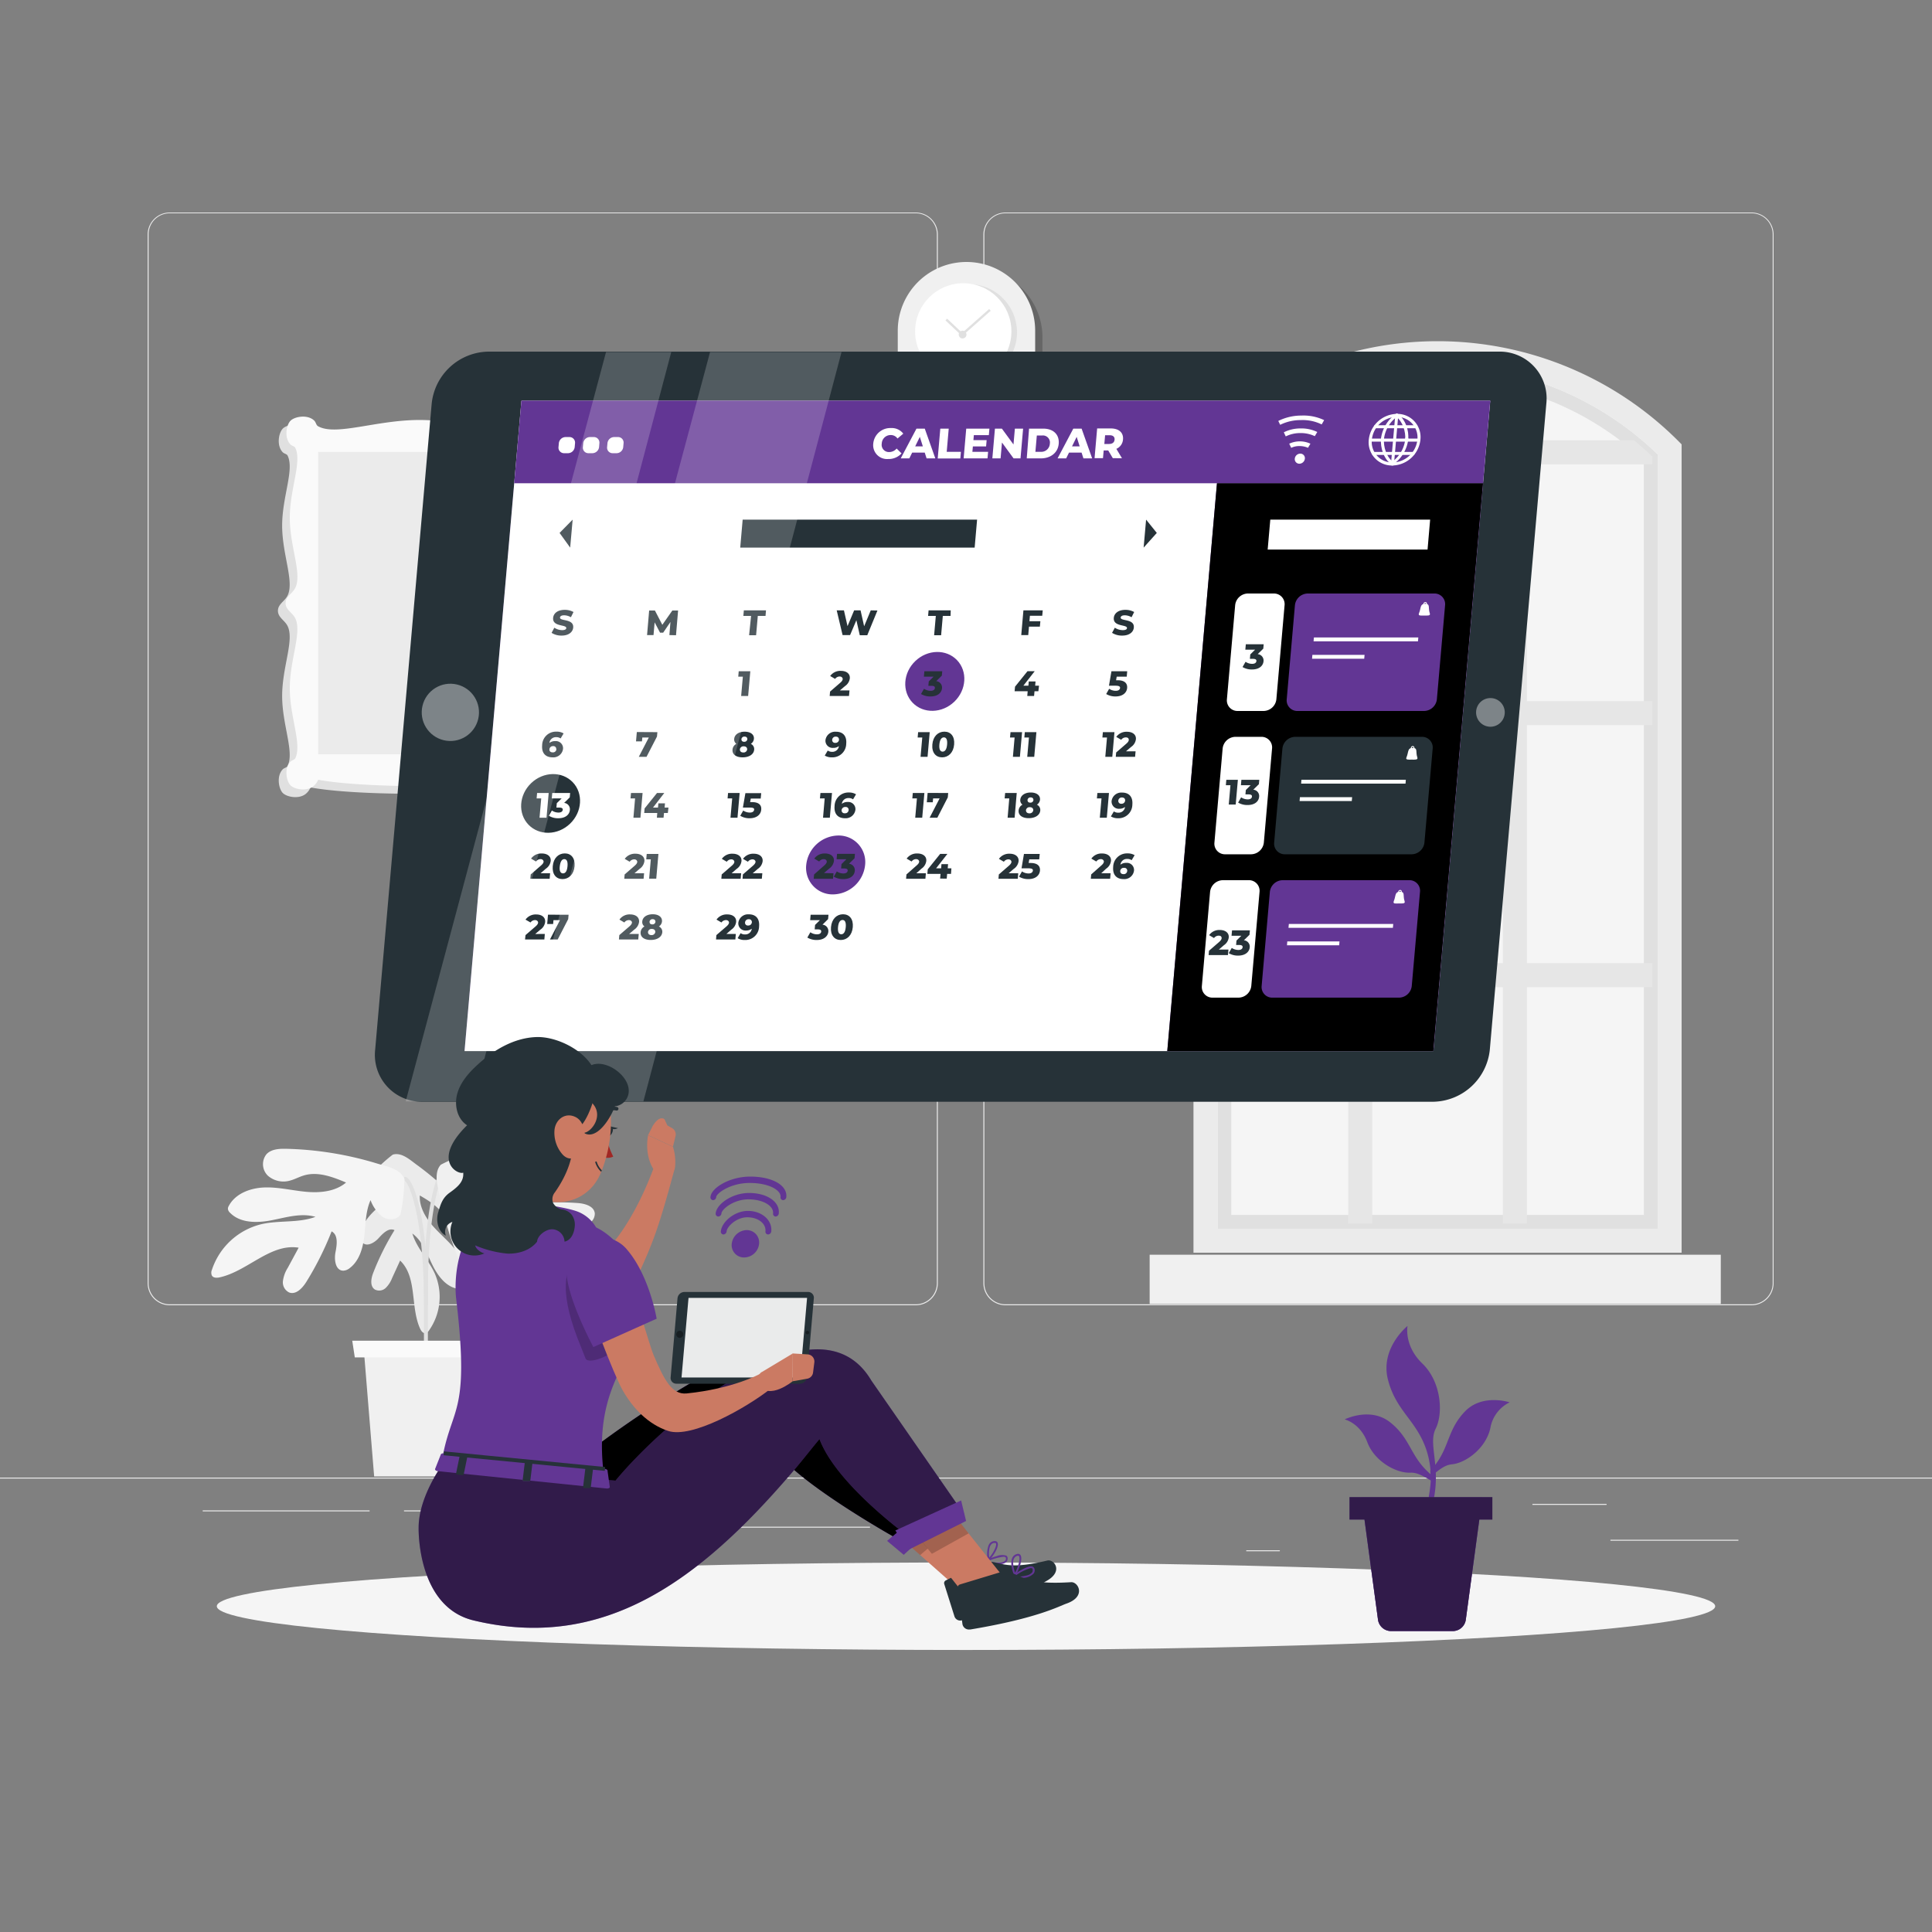 <svg xmlns="http://www.w3.org/2000/svg" viewBox="0 0 500 500"><rect x="0" y="0" width="500" height="500" fill="#808080" stroke="none"/><g id="freepik--background-complete--inject-10"><rect x="416.78" y="398.49" width="33.12" height="0.25" style="fill:#ebebeb"></rect><rect x="322.53" y="401.21" width="8.69" height="0.25" style="fill:#ebebeb"></rect><rect x="396.59" y="389.21" width="19.19" height="0.25" style="fill:#ebebeb"></rect><rect x="52.46" y="390.89" width="43.19" height="0.25" style="fill:#ebebeb"></rect><rect x="104.56" y="390.89" width="6.33" height="0.25" style="fill:#ebebeb"></rect><rect x="131.47" y="395.11" width="93.68" height="0.25" style="fill:#ebebeb"></rect><path d="M237,337.8H43.91a5.71,5.71,0,0,1-5.7-5.71V60.66A5.71,5.71,0,0,1,43.91,55H237a5.71,5.71,0,0,1,5.71,5.71V332.09A5.71,5.71,0,0,1,237,337.8ZM43.91,55.2a5.46,5.46,0,0,0-5.45,5.46V332.09a5.46,5.46,0,0,0,5.45,5.46H237a5.47,5.47,0,0,0,5.46-5.46V60.66A5.47,5.47,0,0,0,237,55.2Z" style="fill:#ebebeb"></path><path d="M453.31,337.8H260.21a5.72,5.72,0,0,1-5.71-5.71V60.66A5.72,5.72,0,0,1,260.21,55h193.1A5.71,5.71,0,0,1,459,60.66V332.09A5.71,5.71,0,0,1,453.31,337.8ZM260.21,55.2a5.47,5.47,0,0,0-5.46,5.46V332.09a5.47,5.47,0,0,0,5.46,5.46h193.1a5.47,5.47,0,0,0,5.46-5.46V60.66a5.47,5.47,0,0,0-5.46-5.46Z" style="fill:#ebebeb"></path><rect y="382.4" width="500" height="0.25" style="fill:#ebebeb"></rect><path d="M122.36,315.33c1,1.24,2,2.7,1.68,4.25a3.48,3.48,0,0,1-4,2.53,5.16,5.16,0,0,1-3.74-3.31c-.39-1-.54-2.1-.93-3.11-1.12-2.93-4-4.72-6.72-6.3-.17,3,1.55,5.88,3.59,8.14s4.46,4.19,6.22,6.67,2.77,5.8,1.56,8.59a1.4,1.4,0,0,1-.42.61,1.35,1.35,0,0,1-1,.15c-3.18-.43-5.35-3.42-6.75-6.31s-2.55-6.11-5.13-8c1.14,3.83,4.2,6.77,5.83,10.41a15.09,15.09,0,0,1-1.48,14.61,1.56,1.56,0,0,1-1,.76c-.62.06-1.07-.57-1.33-1.13-2.6-5.68-.69-13.34-5.19-17.66l-2.08,4.54a7.13,7.13,0,0,1-1.64,2.54,2.45,2.45,0,0,1-2.81.42c-1.34-.86-1-2.88-.41-4.37a67.19,67.19,0,0,1,5.49-11c-1.51-.71-3,.84-4.14,2.1s-3.21,2.36-4.23,1a2.39,2.39,0,0,1-.4-1.53c0-2.63,1.81-4.92,3.72-6.73s4.1-3.44,5.38-5.75a8.31,8.31,0,0,1-4.42.12c-1.41-.49-2.55-2.1-2-3.48a39.9,39.9,0,0,1,5.62-5.26c2.29-.73,4.53,1.39,6.27,2.65A74.67,74.67,0,0,1,122.36,315.33Z" style="fill:#ebebeb"></path><path d="M109.72,337.67c0-.76,0-1.51,0-2.26-.25-21.54-4.06-29.58-5-29.81l-.11-1a1.11,1.11,0,0,1,.91.33c2,1.71,5,11.24,5.25,30.46,0,.75,0,1.5,0,2.26Z" style="fill:#e0e0e0"></path><path d="M109.71,348.79c0-.64,0-9.81,0-13.26v-1.35c0-20.62,3.14-30.86,5.24-32.71a1.17,1.17,0,0,1,.92-.35l-.13,1c-1,.25-5,8.89-5,32.07v1.35c0,3.45,0,12.62,0,13.24Z" style="fill:#e0e0e0"></path><polygon points="123.84 382.1 96.83 382.1 94.18 349.61 126.48 349.61 123.84 382.1" style="fill:#f0f0f0"></polygon><polygon points="128.58 351.29 91.82 351.29 91.16 346.97 129.24 346.97 128.58 351.29" style="fill:#fafafa"></polygon><path d="M74.17,297.31c-1.87-.05-4,.06-5.23,1.43a4.14,4.14,0,0,0,.43,5.57,6.13,6.13,0,0,0,5.81,1.19c1.24-.35,2.38-1,3.62-1.34,3.57-1,7.33.44,10.76,1.88-2.76,2.33-6.67,2.72-10.27,2.4s-7.16-1.24-10.77-1.13S61,308.82,59.26,312a1.68,1.68,0,0,0-.28.83,1.64,1.64,0,0,0,.58,1.06c2.68,2.71,7.06,2.64,10.8,1.9s7.62-1.94,11.28-.87c-4.43,1.65-9.41.84-14,1.9a17.93,17.93,0,0,0-12.8,11.82,1.82,1.82,0,0,0,0,1.48c.38.64,1.3.62,2,.46,7.23-1.58,13.14-8.86,20.45-7.68l-2.82,5.22a8.35,8.35,0,0,0-1.24,3.37,2.89,2.89,0,0,0,1.61,3c1.77.66,3.43-1.13,4.43-2.73a79.92,79.92,0,0,0,6.55-13.08c1.76.92,1.38,3.48,1,5.42s0,4.72,2,4.75a2.86,2.86,0,0,0,1.74-.71c2.48-1.91,3.38-5.22,3.73-8.33s.33-6.35,1.61-9.21a9.77,9.77,0,0,0,3.05,4.28c1.47,1,3.8.92,4.71-.61a47.87,47.87,0,0,0,1-9.08c-.94-2.69-4.55-3.31-7-4.05A87.56,87.56,0,0,0,74.17,297.31Z" style="fill:#f5f5f5"></path><path d="M121.48,332c.83,1.67,1.91,3.47,3.71,3.94a4.13,4.13,0,0,0,4.72-3,6.1,6.1,0,0,0-1.68-5.68c-.88-.93-2-1.64-2.88-2.57-2.57-2.68-3-6.69-3.38-10.39,3.35,1.35,5.54,4.62,6.94,8s2.26,6.9,4.05,10,4.84,5.9,8.45,6a1.58,1.58,0,0,0,.86-.15,1.64,1.64,0,0,0,.67-1c1.14-3.64-1-7.48-3.39-10.44s-5.29-5.82-6.06-9.55c3.54,3.14,5.16,7.92,8.26,11.49a17.9,17.9,0,0,0,16.44,5.76,1.84,1.84,0,0,0,1.32-.68c.38-.63-.07-1.43-.55-2-4.79-5.65-14-7.45-16.37-14.46l5.93,0a8.55,8.55,0,0,0,3.56-.48,2.91,2.91,0,0,0,1.85-2.82c-.24-1.87-2.6-2.5-4.48-2.63a80.35,80.35,0,0,0-14.63.34c0-2,2.43-2.84,4.33-3.39s4.16-2.26,3.25-4a2.84,2.84,0,0,0-1.44-1.2c-2.85-1.3-6.2-.53-9.11.62s-5.76,2.67-8.88,2.89a10,10,0,0,0,2.35-4.7c.18-1.76-1-3.79-2.75-3.87a47.49,47.49,0,0,0-8.48,3.39c-1.93,2.1-.79,5.57-.3,8.07A87.65,87.65,0,0,0,121.48,332Z" style="fill:#f0f0f0"></path><path d="M269.79,87.37c0,.35,0,.69,0,1v25.88H234.23l-1.89-1.79,1.89-25.12a17.78,17.78,0,0,1,35.56,0Z" style="isolation:isolate;opacity:0.2"></path><path d="M267.9,85.58c0,.34,0,.69,0,1v25.88H232.34V85.58a17.78,17.78,0,1,1,35.56,0Z" style="fill:#f0f0f0"></path><circle cx="250.73" cy="85.98" r="12.46" transform="translate(125.7 319.71) rotate(-80.78)" style="fill:#e0e0e0"></circle><circle cx="249.29" cy="85.76" r="12.46" style="fill:#fff"></circle><path d="M250.12,86.59a1,1,0,1,1-1-1A1,1,0,0,1,250.12,86.59Z" style="fill:#e0e0e0"></path><polygon points="248.99 86.97 244.69 82.92 245.11 82.47 249.01 86.14 256 79.97 256.4 80.42 248.99 86.97" style="fill:#e0e0e0"></polygon><path d="M132.83,203.79c-5.23,1-15,1.63-26.23,1.63s-21-.65-26.23-1.63a4.58,4.58,0,0,1-1,1.45c-1.71,1.7-5.08,1.09-6.17,0s-1.7-4.46,0-6.16c.37-.37,1-.41,1.23-.85,1.8-3.64-1.41-10.6-1.41-18.12s3.21-14.46,1.4-18.11c-.72-1.46-2.49-2.19-2.49-3.93s1.77-2.46,2.49-3.92c1.8-3.65-1.4-10.61-1.4-18.12s3.21-14.47,1.41-18.12c-.22-.43-.86-.48-1.23-.84-1.7-1.7-1.09-5.07,0-6.16s4.46-1.7,6.17,0c.42.43.46,1.17,1,1.45,4.66,2.56,15-1.64,26.23-1.64s21.57,4.2,26.23,1.64c.5-.28.53-1,1-1.45,1.7-1.7,5.08-1.09,6.16,0s1.71,4.46,0,6.16c-.36.36-1,.41-1.22.84-1.8,3.65,1.41,10.61,1.41,18.12s-3.21,14.47-1.41,18.12c.73,1.46,2.5,2.18,2.5,3.92s-1.77,2.47-2.5,3.93c-1.8,3.65,1.41,10.61,1.41,18.11s-3.21,14.48-1.41,18.12c.22.44.86.48,1.22.85,1.71,1.7,1.09,5.07,0,6.16s-4.46,1.7-6.16,0A4.27,4.27,0,0,1,132.83,203.79Z" style="fill:#e0e0e0"></path><path d="M134.82,201.8c-5.23,1-15,1.64-26.23,1.64s-21-.66-26.24-1.64a4.27,4.27,0,0,1-1,1.45c-1.7,1.7-5.07,1.09-6.16,0s-1.7-4.46,0-6.16c.36-.36,1-.41,1.22-.84,1.8-3.65-1.41-10.61-1.41-18.12s3.21-14.47,1.41-18.12c-.72-1.46-2.5-2.19-2.5-3.92s1.78-2.47,2.5-3.93C78.25,148.51,75,141.55,75,134s3.21-14.47,1.41-18.12c-.21-.43-.86-.47-1.22-.84-1.7-1.7-1.09-5.07,0-6.16s4.46-1.7,6.16,0c.43.43.46,1.18,1,1.45,4.67,2.56,15-1.64,26.24-1.64s21.56,4.2,26.23,1.64c.5-.27.53-1,1-1.45,1.7-1.7,5.07-1.09,6.16,0s1.7,4.46,0,6.16c-.36.37-1,.41-1.22.84-1.8,3.65,1.41,10.61,1.41,18.12s-3.21,14.47-1.41,18.12c.72,1.46,2.5,2.19,2.5,3.93s-1.78,2.46-2.5,3.92c-1.8,3.65,1.41,10.61,1.41,18.12s-3.21,14.47-1.41,18.12c.22.43.86.48,1.22.84,1.7,1.7,1.09,5.07,0,6.16s-4.46,1.7-6.16,0A4.27,4.27,0,0,1,134.82,201.8Z" style="fill:#fafafa"></path><rect x="82.34" y="116.96" width="52.5" height="78.25" transform="translate(217.17 312.17) rotate(180)" style="fill:#ebebeb"></rect><path d="M311.67,116.62S337.91,91,373.5,91,432,116.62,432,116.62v204H311.67Z" style="fill:#f5f5f5"></path><path d="M429,117.6a81.8,81.8,0,0,0-113.88,0V318H429Zm-3.56,196.82H318.66V119.12a78.26,78.26,0,0,1,106.76,0Z" style="fill:#e0e0e0"></path><path d="M435.2,324.2H308.87V115l.91-.92a88.06,88.06,0,0,1,124.51,0l.91.92ZM315.1,318H429V117.6a81.8,81.8,0,0,0-113.88,0Z" style="fill:#ebebeb"></path><path d="M388.94,97.66v16.28H355.13V97.66c-2.1.45-4.18,1-6.22,1.58v14.7H321.25c-1.65,1.34-3.27,2.74-4.82,4.23v2h32.48v61.28H316.43v6.22h32.48v61.59H316.43v6.23h32.48v61.15h6.22V255.49h33.81v61.15h6.23V255.49h32.47v-6.23H395.17V187.67h32.47v-6.22H395.17V120.17h32.47v-2c-1.55-1.49-3.16-2.89-4.81-4.23H395.17V99.24C393.12,98.63,391,98.11,388.94,97.66Zm0,151.6H355.13V187.67h33.81Zm0-67.81H355.13V120.17h33.81Z" style="fill:#e6e6e6"></path><rect x="297.53" y="324.72" width="147.81" height="12.74" style="fill:#f0f0f0"></rect></g><g id="freepik--Shadow--inject-10"><ellipse id="freepik--path--inject-10" cx="250" cy="415.69" rx="193.89" ry="11.32" style="fill:#f5f5f5"></ellipse></g><g id="freepik--Plant--inject-10"><path d="M348,367.34s4,.92,5.86,5.9,7.52,8.07,11.17,7.89c1.47-.07,2.85.62,4.47,1.56l1.41.81c-.06-.49-.11-1-.14-1.53-.39-.3-.78-.63-1.16-1a3.07,3.07,0,0,0-.26-.25c-4.4-4.23-4.52-8.68-9.65-12.68S348,367.34,348,367.34Z" style="fill:#623694"></path><path d="M390.7,362.92a9.13,9.13,0,0,0-5,6.67c-1.13,5.19-6.31,9.05-10,9.38-1.46.14-2.73,1-4.2,2.18-.41.31-.83.65-1.28,1,0-.5,0-1-.08-1.54.35-.36.68-.73,1-1.13.07-.1.15-.19.22-.28,3.76-4.81,3.26-9.23,7.77-13.92S390.7,362.92,390.7,362.92Z" style="fill:#623694"></path><path d="M371.58,381.15a28.43,28.43,0,0,1-.86,8.27c-2.47,9.6-2.72,6.05-2.72,6.05s2.38-9,2.3-13.31c0-.5,0-1-.08-1.54a22.69,22.69,0,0,0-1.15-5.61c-2.61-7.54-7.82-9.87-9.88-18s5.08-13.86,5.08-13.86-1,5.08,3.84,9.74,5.49,12.76,3.43,16.88c-1.2,2.4-.44,5.41-.09,9.41C371.51,379.83,371.55,380.48,371.58,381.15Z" style="fill:#623694"></path><path d="M376,422.12H360a3.41,3.41,0,0,1-3.38-2.95l-4.26-31.61h31.25l-4.27,31.61A3.41,3.41,0,0,1,376,422.12Z" style="fill:#623694"></path><path d="M386.22,387.45v5.81h-3.37l-3.5,25.9a3.39,3.39,0,0,1-3.37,2.95H360a3.41,3.41,0,0,1-3.37-2.95l-3.5-25.9h-3.88v-5.81Z" style="fill:#623694"></path><path d="M386.22,387.45v5.81h-3.37l-3.5,25.9a3.39,3.39,0,0,1-3.37,2.95H360a3.41,3.41,0,0,1-3.37-2.95l-3.5-25.9h-3.88v-5.81Z" style="opacity:0.5"></path></g><g id="freepik--Icon--inject-10"><path d="M196.45,321.89a3.93,3.93,0,0,1-3.85,3.54,3.19,3.19,0,0,1-3.23-3.54,4,4,0,0,1,3.85-3.54A3.19,3.19,0,0,1,196.45,321.89Z" style="fill:#623694"></path><path d="M198.77,319.48a.71.71,0,0,1-.67-.82c.18-2-1.89-3.63-4.71-3.63s-5.24,2.42-5.34,3.63a.88.88,0,0,1-.82.82.71.71,0,0,1-.67-.82c.21-2.38,3.47-5.28,7-5.28s6.31,2.32,6.05,5.28A.88.88,0,0,1,198.77,319.48Z" style="fill:#623694"></path><path d="M200.74,314.84a.71.71,0,0,1-.67-.82c.17-2-2.68-3.63-6.36-3.63-3.86,0-6.9,2.54-7,3.63a.88.88,0,0,1-.82.82.71.71,0,0,1-.67-.82c.21-2.38,4.23-5.28,8.63-5.28,4.65,0,8,2.27,7.7,5.28A.88.88,0,0,1,200.74,314.84Z" style="fill:#623694"></path><path d="M202.67,310.6a.71.71,0,0,1-.67-.83c.15-1.75-3-3.62-8-3.62s-8.56,2.69-8.64,3.62a.87.87,0,0,1-.81.83.72.72,0,0,1-.68-.83c.21-2.37,5-5.27,10.28-5.27,5.68,0,9.62,2.22,9.35,5.27A.88.88,0,0,1,202.67,310.6Z" style="fill:#623694"></path></g><g id="freepik--Device--inject-10"><polygon points="374.6 271.96 109.14 271.96 123.86 103.67 389.32 103.67 374.6 271.96" style="fill:#623694"></polygon><path d="M371,285.13H109.35a12.12,12.12,0,0,1-12.26-13.44l14.63-167.23A15,15,0,0,1,126.34,91H387.93a12.12,12.12,0,0,1,12.26,13.44L385.56,271.69A15,15,0,0,1,371,285.13Z" style="fill:#263238"></path><polygon points="370.99 271.96 120.24 271.96 134.97 103.67 385.71 103.67 370.99 271.96" style="fill:#623694"></polygon><polygon points="370.94 272.02 120.22 272.02 134.94 103.74 385.66 103.74 370.94 272.02" style="fill:#fff"></polygon><polygon points="383.8 125.07 133.07 125.07 134.94 103.74 385.66 103.74 383.8 125.07" style="fill:#623694"></polygon><ellipse cx="241.93" cy="176.37" rx="7.96" ry="7.29" transform="translate(-54.8 216.24) rotate(-43.75)" style="fill:#623694"></ellipse><ellipse cx="143.15" cy="208.21" rx="7.96" ry="7.29" transform="matrix(0.72, -0.69, 0.69, 0.72, -104.24, 156.79)" style="fill:#263238"></ellipse><path d="M223.89,223.85a8.49,8.49,0,0,1-8.29,7.62,6.87,6.87,0,0,1-6.95-7.62,8.49,8.49,0,0,1,8.29-7.62A6.87,6.87,0,0,1,223.89,223.85Z" style="fill:#623694"></path><path d="M142.75,163.78l.71-1.33a3.77,3.77,0,0,0,2,.63c.75,0,1.06-.21,1.09-.52.09-1-3.61-.28-3.4-2.65.1-1.14,1.11-2.08,3-2.08a4.57,4.57,0,0,1,2.27.56l-.67,1.35a3.55,3.55,0,0,0-1.73-.5c-.76,0-1.06.26-1.09.58-.08,1,3.61.24,3.41,2.6-.1,1.12-1.12,2.07-3,2.07A4.69,4.69,0,0,1,142.75,163.78Z" style="fill:#263238"></path><path d="M173.24,164.36l.27-3.39-1.88,2.76h-.81l-1.4-2.67-.29,3.3h-1.67L168,158h1.49l1.92,3.7L174,158h1.49l-.54,6.4Z" style="fill:#263238"></path><path d="M194.38,159.4h-2l.13-1.44h5.73l-.12,1.44h-2l-.44,5h-1.81Z" style="fill:#263238"></path><path d="M227.08,158l-2.63,6.4h-1.94l-.88-3.89L220,164.36h-1.94l-1.52-6.4h1.87l.93,4.09,1.71-4.09h1.66l.93,4.12,1.71-4.12Z" style="fill:#263238"></path><path d="M242.19,159.4h-2l.13-1.44h5.73L246,159.4H244l-.44,5h-1.81Z" style="fill:#263238"></path><path d="M266.54,159.36l-.12,1.41h2.83l-.13,1.4H266.3l-.19,2.19H264.3l.56-6.4h5l-.13,1.4Z" style="fill:#263238"></path><path d="M287.8,163.78l.72-1.33a3.77,3.77,0,0,0,2.05.63c.75,0,1.06-.21,1.09-.52.09-1-3.61-.28-3.41-2.65.1-1.14,1.12-2.08,3-2.08a4.57,4.57,0,0,1,2.27.56l-.67,1.35a3.58,3.58,0,0,0-1.73-.5c-.76,0-1.06.26-1.09.58-.08,1,3.61.24,3.4,2.6-.09,1.12-1.11,2.07-3,2.07A4.76,4.76,0,0,1,287.8,163.78Z" style="fill:#263238"></path><path d="M194.18,173.72l-.56,6.4h-1.81l.44-5h-1.19l.12-1.4Z" style="fill:#263238"></path><path d="M219.85,178.68l-.13,1.44h-5l.1-1.14,2.59-2.24c.56-.47.66-.76.68-1s-.22-.66-.77-.66a1.44,1.44,0,0,0-1.19.62l-1.28-.75a3.23,3.23,0,0,1,2.77-1.33c1.47,0,2.42.76,2.31,1.95a2.83,2.83,0,0,1-1.26,2l-1.31,1.11Z" style="fill:#263238"></path><path d="M243.79,178.11c-.1,1.09-1,2.13-3,2.13a4.62,4.62,0,0,1-2.43-.63l.78-1.36a3,3,0,0,0,1.73.53c.61,0,1-.24,1.07-.67s-.23-.62-.92-.62h-.76l.1-1.14,1.25-1.23H239.1l.13-1.4h4.62l-.1,1.13-1.45,1.43A1.66,1.66,0,0,1,243.79,178.11Z" style="fill:#263238"></path><path d="M268.73,178.89h-1l-.11,1.23h-1.76l.1-1.23h-3.38l.11-1.18,3.22-4h1.87l-2.93,3.74h1.3l.09-1.09H268l-.1,1.09h1Z" style="fill:#263238"></path><path d="M291.7,178.06c-.1,1.14-1.05,2.18-3,2.18a4.56,4.56,0,0,1-2.42-.63l.77-1.36a3,3,0,0,0,1.73.53c.61,0,1-.25,1.08-.67s-.21-.65-1.19-.65H287l.64-3.74h4.08l-.12,1.4H289l-.16.93h.43C291.14,176.05,291.8,176.93,291.7,178.06Z" style="fill:#263238"></path><path d="M145.71,193.82A2.52,2.52,0,0,1,143,196c-1.79,0-2.87-1.08-2.69-3.15a3.56,3.56,0,0,1,3.71-3.5,3.39,3.39,0,0,1,1.84.46l-.77,1.3a1.89,1.89,0,0,0-1.15-.33,1.67,1.67,0,0,0-1.75,1.49,2.29,2.29,0,0,1,1.49-.47A1.85,1.85,0,0,1,145.71,193.82Zm-1.76.08a.72.72,0,0,0-.81-.8.89.89,0,0,0-.95.81c-.05.47.27.8.82.8A.88.88,0,0,0,144,193.9Z" style="fill:#263238"></path><path d="M170.13,189.48l-.1,1.13-2.71,5.26h-2l2.59-5h-1.68l-.09,1h-1.54l.21-2.42Z" style="fill:#263238"></path><path d="M195.18,194c-.1,1.23-1.3,2-3,2s-2.71-.78-2.6-2a1.82,1.82,0,0,1,1-1.49,1.39,1.39,0,0,1-.57-1.29c.1-1.13,1.2-1.86,2.71-1.86s2.49.73,2.39,1.86a1.72,1.72,0,0,1-.8,1.29A1.49,1.49,0,0,1,195.18,194Zm-1.81-.05c0-.5-.32-.8-.89-.8a.91.91,0,0,0-1,.8c0,.49.31.79.89.79A.92.92,0,0,0,193.37,193.94Zm-1.49-2.65c0,.42.24.67.7.67a.75.75,0,0,0,.83-.67c0-.42-.26-.67-.71-.67A.75.75,0,0,0,191.88,191.29Z" style="fill:#263238"></path><path d="M219,192.5a3.56,3.56,0,0,1-3.72,3.5,3.38,3.38,0,0,1-1.83-.46l.77-1.3a1.89,1.89,0,0,0,1.15.33,1.68,1.68,0,0,0,1.74-1.48,2.32,2.32,0,0,1-1.48.46,1.85,1.85,0,0,1-2-2,2.52,2.52,0,0,1,2.69-2.18C218.11,189.35,219.19,190.43,219,192.5Zm-1.87-1.06c0-.47-.27-.8-.82-.8a.88.88,0,0,0-.94.81.72.72,0,0,0,.81.8A.89.89,0,0,0,217.14,191.44Z" style="fill:#263238"></path><path d="M240.61,189.48l-.56,6.39h-1.81l.44-5h-1.19l.12-1.39Z" style="fill:#263238"></path><path d="M241.29,192.67c.18-2.11,1.48-3.32,3.12-3.32s2.7,1.21,2.52,3.32-1.48,3.33-3.11,3.33S241.11,194.79,241.29,192.67Zm3.82,0c.12-1.34-.26-1.84-.83-1.84s-1.05.5-1.17,1.84.26,1.85.84,1.85S245,194,245.11,192.67Z" style="fill:#263238"></path><path d="M264.51,189.48l-.56,6.39h-1.81l.44-5h-1.19l.13-1.39Z" style="fill:#263238"></path><path d="M268.22,189.48l-.56,6.39h-1.81l.44-5H265.1l.12-1.39Z" style="fill:#263238"></path><path d="M288.42,189.48l-.56,6.39h-1.81l.44-5H285.3l.12-1.39Z" style="fill:#263238"></path><path d="M293.89,194.44l-.13,1.43h-5l.1-1.13,2.59-2.24c.56-.47.66-.77.68-1,0-.41-.22-.66-.77-.66a1.44,1.44,0,0,0-1.19.62l-1.28-.75a3.23,3.23,0,0,1,2.77-1.33c1.47,0,2.42.76,2.31,1.94a2.82,2.82,0,0,1-1.26,2l-1.31,1.12Z" style="fill:#263238"></path><path d="M142,205.23l-.56,6.4h-1.81l.44-5h-1.19l.12-1.4Z" style="fill:#fff"></path><path d="M147.48,209.63c-.09,1.08-1,2.13-3,2.13a4.51,4.51,0,0,1-2.43-.64l.78-1.36a3,3,0,0,0,1.72.53c.62,0,1-.23,1.08-.66s-.23-.63-.93-.63H144l.1-1.14,1.25-1.23H142.8l.12-1.4h4.63l-.1,1.13L146,207.79A1.65,1.65,0,0,1,147.48,209.63Z" style="fill:#fff"></path><path d="M166.3,205.23l-.56,6.4h-1.81l.43-5h-1.18l.12-1.4Z" style="fill:#263238"></path><path d="M172.84,210.4h-1l-.11,1.23H170l.1-1.23h-3.38l.1-1.18,3.22-4h1.88L169,209h1.29l.1-1.09h1.71L172,209h1Z" style="fill:#263238"></path><path d="M191.42,205.23l-.56,6.4h-1.81l.44-5H188.3l.12-1.4Z" style="fill:#263238"></path><path d="M197,209.57c-.1,1.14-1.05,2.19-3,2.19a4.45,4.45,0,0,1-2.42-.64l.77-1.36a3,3,0,0,0,1.72.53c.62,0,1-.24,1.09-.67S195,209,194,209h-1.74l.65-3.74H197l-.13,1.4h-2.57l-.17.93h.43C196.47,207.56,197.13,208.44,197,209.57Z" style="fill:#263238"></path><path d="M215.32,205.23l-.56,6.4H213l.43-5H212.2l.13-1.4Z" style="fill:#263238"></path><path d="M221.38,209.57a2.53,2.53,0,0,1-2.7,2.19c-1.79,0-2.87-1.08-2.69-3.16a3.56,3.56,0,0,1,3.71-3.5,3.39,3.39,0,0,1,1.84.47l-.77,1.3a1.84,1.84,0,0,0-1.15-.33,1.67,1.67,0,0,0-1.75,1.49,2.3,2.3,0,0,1,1.49-.48A1.86,1.86,0,0,1,221.38,209.57Zm-1.76.08a.72.72,0,0,0-.81-.8.91.91,0,0,0-1,.81.73.73,0,0,0,.83.81A.88.88,0,0,0,219.62,209.65Z" style="fill:#263238"></path><path d="M239.23,205.23l-.56,6.4h-1.81l.44-5h-1.19l.12-1.4Z" style="fill:#263238"></path><path d="M245.39,205.23l-.1,1.13-2.71,5.27h-2l2.59-5h-1.68l-.09,1h-1.54l.21-2.42Z" style="fill:#263238"></path><path d="M263.13,205.23l-.55,6.4h-1.81l.43-5H260l.13-1.4Z" style="fill:#263238"></path><path d="M269.22,209.74c-.1,1.23-1.3,2-3,2s-2.71-.79-2.6-2a1.85,1.85,0,0,1,1-1.49,1.38,1.38,0,0,1-.57-1.28c.1-1.14,1.2-1.87,2.71-1.87s2.49.73,2.39,1.87a1.72,1.72,0,0,1-.8,1.28A1.5,1.5,0,0,1,269.22,209.74Zm-1.81-.05c0-.49-.32-.79-.89-.79a.91.91,0,0,0-1,.79c0,.49.31.8.89.8A.93.93,0,0,0,267.41,209.69Zm-1.49-2.64c0,.42.24.67.7.67a.75.75,0,0,0,.83-.67c0-.43-.26-.68-.71-.68A.75.75,0,0,0,265.92,207.05Z" style="fill:#263238"></path><path d="M287,205.23l-.56,6.4h-1.81l.44-5h-1.19l.12-1.4Z" style="fill:#263238"></path><path d="M293.05,208.25a3.56,3.56,0,0,1-3.72,3.51,3.38,3.38,0,0,1-1.83-.47l.77-1.3a1.82,1.82,0,0,0,1.15.33,1.67,1.67,0,0,0,1.74-1.48,2.32,2.32,0,0,1-1.48.47,1.86,1.86,0,0,1-2-2,2.52,2.52,0,0,1,2.69-2.19C292.15,205.1,293.23,206.18,293.05,208.25Zm-1.87-1.05c.05-.48-.27-.81-.82-.81a.88.88,0,0,0-.94.81.72.72,0,0,0,.81.81A.89.89,0,0,0,291.18,207.2Z" style="fill:#263238"></path><path d="M142.37,226l-.12,1.43h-5l.1-1.13L140,224c.56-.48.66-.77.68-1s-.22-.66-.77-.66a1.44,1.44,0,0,0-1.19.62l-1.28-.75a3.24,3.24,0,0,1,2.77-1.33c1.47,0,2.42.76,2.31,1.94a2.83,2.83,0,0,1-1.26,2L139.9,226Z" style="fill:#263238"></path><path d="M143.05,224.18c.18-2.11,1.48-3.32,3.12-3.32s2.7,1.21,2.52,3.32-1.48,3.33-3.11,3.33S142.87,226.29,143.05,224.18Zm3.82,0c.12-1.34-.26-1.84-.83-1.84s-1,.5-1.17,1.84.26,1.85.84,1.85S146.75,225.53,146.87,224.18Z" style="fill:#263238"></path><path d="M166.69,226l-.13,1.43h-5l.1-1.13,2.59-2.24c.55-.48.65-.77.67-1s-.21-.66-.76-.66a1.44,1.44,0,0,0-1.2.62l-1.28-.75a3.25,3.25,0,0,1,2.77-1.33c1.47,0,2.42.76,2.32,1.94a2.85,2.85,0,0,1-1.27,2l-1.3,1.12Z" style="fill:#263238"></path><path d="M170.4,221l-.56,6.4H168l.43-5h-1.18l.12-1.4Z" style="fill:#263238"></path><path d="M191.81,226l-.13,1.43h-5l.1-1.13,2.59-2.24c.56-.48.66-.77.68-1s-.22-.66-.77-.66a1.44,1.44,0,0,0-1.19.62l-1.28-.75a3.24,3.24,0,0,1,2.77-1.33c1.47,0,2.42.76,2.31,1.94a2.83,2.83,0,0,1-1.26,2L189.34,226Z" style="fill:#263238"></path><path d="M197.29,226l-.13,1.43h-5l.1-1.13,2.59-2.24c.55-.48.65-.77.68-1s-.22-.66-.77-.66a1.47,1.47,0,0,0-1.2.62l-1.27-.75a3.22,3.22,0,0,1,2.76-1.33c1.48,0,2.42.76,2.32,1.94a2.82,2.82,0,0,1-1.27,2l-1.3,1.12Z" style="fill:#263238"></path><path d="M215.71,226l-.12,1.43h-5l.1-1.13L213.3,224c.55-.48.65-.77.67-1s-.21-.66-.76-.66a1.44,1.44,0,0,0-1.2.62l-1.28-.75a3.25,3.25,0,0,1,2.77-1.33c1.47,0,2.42.76,2.32,1.94a2.85,2.85,0,0,1-1.27,2l-1.3,1.12Z" style="fill:#263238"></path><path d="M221.22,225.38c-.09,1.09-1,2.13-3,2.13a4.6,4.6,0,0,1-2.43-.63l.78-1.36a3,3,0,0,0,1.72.53c.62,0,1-.24,1.08-.67s-.23-.62-.93-.62h-.76l.1-1.14,1.25-1.24h-2.52l.12-1.4h4.63l-.1,1.14-1.45,1.42A1.66,1.66,0,0,1,221.22,225.38Z" style="fill:#263238"></path><path d="M239.62,226l-.13,1.43h-5l.1-1.13L237.2,224c.56-.48.66-.77.68-1s-.22-.66-.77-.66a1.44,1.44,0,0,0-1.19.62l-1.28-.75a3.23,3.23,0,0,1,2.77-1.33c1.47,0,2.42.76,2.31,1.94a2.83,2.83,0,0,1-1.26,2L237.15,226Z" style="fill:#263238"></path><path d="M246.12,226.16h-1l-.11,1.22H243.3l.11-1.22H240l.1-1.18,3.22-4h1.87l-2.93,3.74h1.3l.09-1.08h1.71l-.09,1.08h.95Z" style="fill:#263238"></path><path d="M263.52,226l-.12,1.43h-5l.1-1.13,2.59-2.24c.55-.48.65-.77.67-1s-.21-.66-.76-.66a1.44,1.44,0,0,0-1.2.62l-1.28-.75a3.25,3.25,0,0,1,2.77-1.33c1.47,0,2.42.76,2.32,1.94a2.85,2.85,0,0,1-1.27,2l-1.3,1.12Z" style="fill:#263238"></path><path d="M269.14,225.33c-.1,1.14-1.05,2.18-3,2.18a4.54,4.54,0,0,1-2.42-.63l.77-1.36a3,3,0,0,0,1.72.53c.62,0,1-.25,1.09-.68s-.21-.65-1.19-.65h-1.74L265,221h4.08l-.13,1.4h-2.57l-.17.94h.43C268.58,223.32,269.24,224.19,269.14,225.33Z" style="fill:#263238"></path><path d="M287.43,226l-.13,1.43h-5l.1-1.13L285,224c.56-.48.65-.77.68-1s-.22-.66-.77-.66a1.44,1.44,0,0,0-1.19.62l-1.28-.75a3.23,3.23,0,0,1,2.77-1.33c1.47,0,2.42.76,2.31,1.94a2.83,2.83,0,0,1-1.26,2L285,226Z" style="fill:#263238"></path><path d="M293.48,225.33a2.52,2.52,0,0,1-2.7,2.18c-1.79,0-2.87-1.08-2.69-3.15a3.56,3.56,0,0,1,3.71-3.5,3.39,3.39,0,0,1,1.84.46l-.77,1.3a1.89,1.89,0,0,0-1.15-.33,1.67,1.67,0,0,0-1.75,1.49,2.31,2.31,0,0,1,1.49-.47A1.85,1.85,0,0,1,293.48,225.33Zm-1.76.08a.72.72,0,0,0-.81-.81.89.89,0,0,0-1,.82c0,.47.27.8.82.8A.88.88,0,0,0,291.72,225.41Z" style="fill:#263238"></path><path d="M141,241.7l-.12,1.44h-5L136,242l2.59-2.23c.55-.48.65-.77.67-1s-.22-.65-.76-.65a1.42,1.42,0,0,0-1.2.62L136,238a3.23,3.23,0,0,1,2.77-1.34c1.47,0,2.42.76,2.31,1.95a2.8,2.8,0,0,1-1.26,2l-1.31,1.11Z" style="fill:#263238"></path><path d="M147.15,236.74l-.1,1.13-2.72,5.27h-2l2.59-5h-1.68l-.09,1h-1.54l.21-2.42Z" style="fill:#263238"></path><path d="M165.31,241.7l-.13,1.44h-5l.1-1.14,2.59-2.23c.55-.48.65-.77.68-1s-.22-.65-.77-.65a1.44,1.44,0,0,0-1.2.62l-1.27-.75a3.2,3.2,0,0,1,2.76-1.34c1.48,0,2.42.76,2.32,1.95a2.85,2.85,0,0,1-1.27,2l-1.3,1.11Z" style="fill:#263238"></path><path d="M171.4,241.26c-.11,1.22-1.3,2-3,2s-2.71-.79-2.61-2a1.84,1.84,0,0,1,1-1.49,1.38,1.38,0,0,1-.57-1.29c.09-1.14,1.2-1.87,2.71-1.87s2.48.73,2.39,1.87a1.73,1.73,0,0,1-.8,1.29A1.5,1.5,0,0,1,171.4,241.26Zm-1.81-.06c0-.49-.32-.79-.89-.79a.91.91,0,0,0-1,.79c0,.49.31.8.89.8A.93.93,0,0,0,169.59,241.2Zm-1.49-2.64c0,.42.24.67.7.67a.75.75,0,0,0,.83-.67c0-.43-.27-.68-.71-.68A.75.75,0,0,0,168.1,238.56Z" style="fill:#263238"></path><path d="M190.43,241.7l-.12,1.44h-5l.09-1.14,2.6-2.23c.55-.48.65-.77.67-1s-.22-.65-.76-.65a1.42,1.42,0,0,0-1.2.62l-1.28-.75a3.23,3.23,0,0,1,2.77-1.34c1.47,0,2.42.76,2.31,1.95a2.8,2.8,0,0,1-1.26,2L188,241.7Z" style="fill:#263238"></path><path d="M196.45,239.77a3.56,3.56,0,0,1-3.72,3.5,3.38,3.38,0,0,1-1.83-.47l.77-1.3a1.82,1.82,0,0,0,1.15.33,1.67,1.67,0,0,0,1.74-1.48,2.36,2.36,0,0,1-1.48.47,1.85,1.85,0,0,1-2-2,2.52,2.52,0,0,1,2.69-2.19C195.55,236.61,196.63,237.69,196.45,239.77Zm-1.87-1.06a.73.73,0,0,0-.82-.81.88.88,0,0,0-.94.81.71.71,0,0,0,.8.81A.9.9,0,0,0,194.58,238.71Z" style="fill:#263238"></path><path d="M214.37,241.14c-.1,1.08-1.05,2.13-3,2.13a4.65,4.65,0,0,1-2.43-.63l.78-1.37a3,3,0,0,0,1.73.53c.61,0,1-.23,1.07-.66s-.23-.62-.92-.62h-.76l.1-1.15,1.25-1.23h-2.52l.12-1.4h4.62l-.1,1.13-1.45,1.43A1.66,1.66,0,0,1,214.37,241.14Z" style="fill:#263238"></path><path d="M215.06,239.94c.19-2.11,1.48-3.33,3.12-3.33s2.7,1.22,2.52,3.33-1.48,3.33-3.11,3.33S214.88,242.05,215.06,239.94Zm3.82,0c.12-1.34-.26-1.85-.83-1.85s-1.05.51-1.17,1.85.26,1.85.84,1.85S218.76,241.28,218.88,239.94Z" style="fill:#263238"></path><polygon points="148.2 134.48 144.82 137.92 147.56 141.72 148.2 134.48" style="fill:#263238"></polygon><polygon points="296.61 134.48 299.38 137.92 295.97 141.72 296.61 134.48" style="fill:#263238"></polygon><polygon points="252.24 141.72 191.57 141.72 192.2 134.48 252.87 134.48 252.24 141.72" style="fill:#263238"></polygon><polygon points="370.94 272.02 302.09 272.02 314.95 125.07 383.8 125.07 370.94 272.02" style="fill:#623694"></polygon><polygon points="370.94 272.02 302.09 272.02 314.95 125.07 383.8 125.07 370.94 272.02"></polygon><path d="M327,184h-6.7a2.74,2.74,0,0,1-2.78-3l2.14-24.4a3.37,3.37,0,0,1,3.3-3h6.71a2.75,2.75,0,0,1,2.78,3L330.32,181A3.38,3.38,0,0,1,327,184Z" style="fill:#fff"></path><path d="M327,171.13c-.1,1.09-1,2.13-3,2.13a4.62,4.62,0,0,1-2.43-.63l.78-1.36a3,3,0,0,0,1.73.53c.61,0,1-.24,1.07-.67s-.23-.62-.92-.62h-.76l.1-1.14,1.25-1.24h-2.53l.13-1.4h4.62l-.1,1.14-1.45,1.42A1.66,1.66,0,0,1,327,171.13Z" style="fill:#263238"></path><path d="M368.55,184H335.78a2.74,2.74,0,0,1-2.78-3l2.13-24.4a3.39,3.39,0,0,1,3.31-3h32.78a2.74,2.74,0,0,1,2.77,3L371.86,181A3.39,3.39,0,0,1,368.55,184Z" style="fill:#623694"></path><path d="M365.3,221.09H332.53a2.75,2.75,0,0,1-2.78-3l2.14-24.4a3.39,3.39,0,0,1,3.31-3H368a2.75,2.75,0,0,1,2.78,3l-2.14,24.4A3.39,3.39,0,0,1,365.3,221.09Z" style="fill:#263238"></path><path d="M362.06,258.19H329.28a2.74,2.74,0,0,1-2.77-3l2.13-24.4a3.39,3.39,0,0,1,3.31-3h32.77a2.74,2.74,0,0,1,2.78,3l-2.14,24.4A3.37,3.37,0,0,1,362.06,258.19Z" style="fill:#623694"></path><path d="M323.77,221.09h-6.71a2.74,2.74,0,0,1-2.77-3l2.13-24.4a3.39,3.39,0,0,1,3.31-3h6.71a2.74,2.74,0,0,1,2.77,3l-2.13,24.4A3.39,3.39,0,0,1,323.77,221.09Z" style="fill:#fff"></path><path d="M320.36,201.81l-.56,6.4H318l.44-5h-1.19l.12-1.4Z" style="fill:#263238"></path><path d="M325.86,206.21c-.09,1.09-1,2.13-3,2.13a4.6,4.6,0,0,1-2.43-.63l.77-1.36a3.12,3.12,0,0,0,1.73.53c.61,0,1-.24,1.07-.67s-.22-.62-.92-.62h-.76l.1-1.14,1.25-1.24h-2.52l.12-1.4h4.63l-.1,1.14-1.45,1.42A1.65,1.65,0,0,1,325.86,206.21Z" style="fill:#263238"></path><path d="M320.52,258.19h-6.7a2.74,2.74,0,0,1-2.78-3l2.13-24.4a3.39,3.39,0,0,1,3.31-3h6.71a2.75,2.75,0,0,1,2.78,3l-2.14,24.4A3.39,3.39,0,0,1,320.52,258.19Z" style="fill:#fff"></path><polygon points="369.45 142.23 328.07 142.23 328.75 134.48 370.12 134.48 369.45 142.23" style="fill:#fff"></polygon><path d="M226,114.78a4.42,4.42,0,0,1,4.58-4,3.74,3.74,0,0,1,3.19,1.45l-1.5,1.26a2.06,2.06,0,0,0-1.73-.9,2.29,2.29,0,0,0-2.34,2.2,1.87,1.87,0,0,0,1.95,2.2,2.51,2.51,0,0,0,1.9-.91l1.27,1.26a4.48,4.48,0,0,1-3.44,1.45A3.59,3.59,0,0,1,226,114.78Z" style="fill:#fff"></path><path d="M239.32,117.13h-3.25l-.74,1.5h-2.22l4.07-7.7h2.15l2.73,7.7H239.8Zm-.49-1.61-.78-2.46-1.2,2.46Z" style="fill:#fff"></path><path d="M243.35,110.93h2.18l-.52,6h3.67l-.15,1.73h-5.85Z" style="fill:#fff"></path><path d="M255.72,116.94l-.15,1.69h-6.18l.67-7.7h6l-.15,1.68h-3.88l-.11,1.3h3.42l-.14,1.62h-3.42l-.13,1.41Z" style="fill:#fff"></path><path d="M264.78,110.93l-.67,7.7h-1.8l-3-4.11-.36,4.11h-2.13l.67-7.7h1.8l3,4.1.36-4.1Z" style="fill:#fff"></path><path d="M266.32,110.93H270c2.55,0,4.17,1.48,4,3.85s-2.09,3.85-4.64,3.85h-3.64Zm3,6a2.22,2.22,0,0,0,2.38-2.11,1.83,1.83,0,0,0-2-2.12h-1.37l-.37,4.23Z" style="fill:#fff"></path><path d="M279.91,117.13h-3.25l-.74,1.5H273.7l4.07-7.7h2.15l2.73,7.7h-2.26Zm-.49-1.61-.78-2.46-1.2,2.46Z" style="fill:#fff"></path><path d="M286.81,116.58h-1.18l-.18,2h-2.18l.67-7.7h3.52c2.1,0,3.33,1.08,3.17,2.85a2.84,2.84,0,0,1-1.72,2.43l1.45,2.42H288Zm.37-3.94H286l-.2,2.26H287c.91,0,1.39-.42,1.45-1.12S288.08,112.64,287.18,112.64Z" style="fill:#fff"></path><path d="M147,117.29h-1a1.44,1.44,0,0,1-1.46-1.59l.09-1a1.77,1.77,0,0,1,1.73-1.59h1a1.44,1.44,0,0,1,1.46,1.59l-.09,1A1.77,1.77,0,0,1,147,117.29Z" style="fill:#fff"></path><path d="M153.3,117.29h-1a1.43,1.43,0,0,1-1.45-1.59l.09-1a1.77,1.77,0,0,1,1.73-1.59h1a1.43,1.43,0,0,1,1.45,1.59l-.08,1A1.78,1.78,0,0,1,153.3,117.29Z" style="fill:#fff"></path><path d="M159.57,117.29h-1a1.43,1.43,0,0,1-1.45-1.59l.09-1a1.76,1.76,0,0,1,1.72-1.59h1a1.43,1.43,0,0,1,1.45,1.59l-.09,1A1.76,1.76,0,0,1,159.57,117.29Z" style="fill:#fff"></path><path d="M317.92,245.75l-.13,1.43h-5l.1-1.13,2.59-2.24c.55-.48.65-.77.68-1,0-.42-.22-.66-.77-.66a1.46,1.46,0,0,0-1.2.62l-1.27-.75a3.2,3.2,0,0,1,2.76-1.34c1.47,0,2.42.76,2.32,1.95a2.85,2.85,0,0,1-1.27,2l-1.3,1.12Z" style="fill:#263238"></path><path d="M323.43,245.18c-.1,1.09-1.05,2.13-3,2.13a4.62,4.62,0,0,1-2.43-.63l.78-1.36a3.07,3.07,0,0,0,1.73.53c.61,0,1-.24,1.07-.67s-.23-.62-.92-.62h-.76l.1-1.15,1.25-1.23h-2.53l.13-1.4h4.62l-.1,1.14-1.45,1.42A1.66,1.66,0,0,1,323.43,245.18Z" style="fill:#263238"></path><polygon points="366.97 165.97 339.95 165.97 340.04 164.97 367.06 164.97 366.97 165.97" style="fill:#fff"></polygon><polygon points="353.06 170.48 339.56 170.48 339.64 169.48 353.15 169.48 353.06 170.48" style="fill:#fff"></polygon><polygon points="360.48 240.12 333.46 240.12 333.55 239.12 360.57 239.12 360.48 240.12" style="fill:#fff"></polygon><polygon points="346.58 244.64 333.07 244.64 333.15 243.64 346.66 243.64 346.58 244.64" style="fill:#fff"></polygon><polygon points="363.75 202.8 336.73 202.8 336.81 201.8 363.83 201.8 363.75 202.8" style="fill:#fff"></polygon><polygon points="349.84 207.31 336.33 207.31 336.42 206.31 349.93 206.31 349.84 207.31" style="fill:#fff"></polygon><path d="M367.23,158.72c.59-1.42.21-2.45,1.61-2.45s.69,1,1.19,2.45c.26.71-.68.58-1.45.58S366.92,159.45,367.23,158.72Z" style="fill:#fff"></path><path d="M368.8,156.73a.42.42,0,0,1-.42-.46.52.52,0,0,1,.5-.46.41.41,0,0,1,.42.46A.5.5,0,0,1,368.8,156.73Zm.06-.68a.25.25,0,0,0-.24.22.2.2,0,0,0,.2.22.25.25,0,0,0,.24-.22A.2.2,0,0,0,368.86,156.05Z" style="fill:#fff"></path><path d="M364,196c.59-1.42.21-2.44,1.61-2.44s.69,1,1.19,2.44c.26.71-.68.59-1.45.59S363.66,196.71,364,196Z" style="fill:#fff"></path><path d="M365.54,194a.42.42,0,0,1-.42-.46.51.51,0,0,1,.5-.46.41.41,0,0,1,.42.46A.51.51,0,0,1,365.54,194Zm.06-.68a.25.25,0,0,0-.24.22.2.2,0,0,0,.2.22.25.25,0,0,0,.24-.22A.2.2,0,0,0,365.6,193.31Z" style="fill:#fff"></path><path d="M360.71,233.23c.59-1.42.21-2.45,1.61-2.45s.69,1,1.19,2.45c.26.7-.68.58-1.45.58S360.4,234,360.71,233.23Z" style="fill:#fff"></path><path d="M362.28,231.24a.42.42,0,0,1-.42-.46.52.52,0,0,1,.5-.46.41.41,0,0,1,.42.46A.51.51,0,0,1,362.28,231.24Zm.06-.68a.25.25,0,0,0-.24.22.2.2,0,0,0,.2.22.24.24,0,0,0,.24-.22A.2.2,0,0,0,362.34,230.56Z" style="fill:#fff"></path><polygon points="156.84 91.11 104.99 285.04 122.44 285.04 173.72 91.11 156.84 91.11" style="fill:#fff;isolation:isolate;opacity:0.2"></polygon><polygon points="183.76 91.11 131.91 285.04 166.51 285.04 217.79 91.11 183.76 91.11" style="fill:#fff;isolation:isolate;opacity:0.2"></polygon><circle cx="116.55" cy="184.37" r="7.41" transform="translate(-89.66 255.44) rotate(-76.72)" style="fill:#fff;opacity:0.4"></circle><path d="M389.43,184.37a3.71,3.71,0,1,1-3.7-3.71A3.7,3.7,0,0,1,389.43,184.37Z" style="fill:#fff;opacity:0.4"></path><path d="M337.7,118.7a1.46,1.46,0,0,1-1.42,1.31,1.18,1.18,0,0,1-1.19-1.31,1.45,1.45,0,0,1,1.42-1.3A1.17,1.17,0,0,1,337.7,118.7Z" style="fill:#fff"></path><path d="M339.14,114.82l-.63,1.07a5.5,5.5,0,0,0-2.29-.45,4.79,4.79,0,0,0-2.06.46l-.51-1.07a6.52,6.52,0,0,1,5.49,0Z" style="fill:#fff"></path><path d="M340.91,111.8l-.64,1.08a8.46,8.46,0,0,0-3.83-.8,8.37,8.37,0,0,0-3.69.86l-.5-1.06a9.57,9.57,0,0,1,4.3-1A9.42,9.42,0,0,1,340.91,111.8Z" style="fill:#fff"></path><path d="M342.69,108.73l-.64,1.11a11.12,11.12,0,0,0-5.39-1.12,11.87,11.87,0,0,0-5.35,1.22l-.49-1a13.32,13.32,0,0,1,5.95-1.39A12.43,12.43,0,0,1,342.69,108.73Z" style="fill:#fff"></path><path d="M360.36,120.22a5.81,5.81,0,0,1-5.87-6.43,7.17,7.17,0,0,1,7-6.43l0,.28a6.84,6.84,0,0,0-6.68,6.15,5.55,5.55,0,0,0,5.61,6.15Z" style="fill:#fff"></path><path d="M360.59,120.47h-.25a6,6,0,0,1-6.1-6.68,7.46,7.46,0,0,1,7.27-6.68h.25l-.07.78h-.25a6.57,6.57,0,0,0-6.41,5.9,5.32,5.32,0,0,0,5.38,5.9h.25Z" style="fill:#fff"></path><path d="M360.36,120.22l0-.28a6.84,6.84,0,0,0,6.68-6.15,5.55,5.55,0,0,0-5.61-6.15l0-.28a5.79,5.79,0,0,1,5.86,6.43A7.16,7.16,0,0,1,360.36,120.22Z" style="fill:#fff"></path><path d="M360.34,120.47h-.25l.07-.78h.25a6.57,6.57,0,0,0,6.41-5.9,5.32,5.32,0,0,0-5.38-5.9h-.25l.07-.78h.25a6,6,0,0,1,6.09,6.68A7.44,7.44,0,0,1,360.34,120.47Z" style="fill:#fff"></path><path d="M364.21,113.79h-.28c.18-2.08-.63-4.87-2.54-6.17l.17-.24C363.55,108.74,364.4,111.63,364.21,113.79Z" style="fill:#fff"></path><path d="M364.44,114h-.78l0-.25c.17-2-.61-4.71-2.45-6l-.19-.13.48-.66.19.13c2.06,1.4,3,4.39,2.75,6.62Z" style="fill:#fff"></path><path d="M360.46,120l-.14-.24a8.56,8.56,0,0,0,3.62-6.17h.29A8.93,8.93,0,0,1,360.46,120Z" style="fill:#fff"></path><path d="M360.35,120.35l-.36-.66.22-.13a8.26,8.26,0,0,0,3.48-6l0-.25h.78l0,.25a9.21,9.21,0,0,1-3.91,6.62Z" style="fill:#fff"></path><path d="M357.92,113.79h-.28a8.9,8.9,0,0,1,3.77-6.41l.13.24A8.6,8.6,0,0,0,357.92,113.79Z" style="fill:#fff"></path><path d="M358.15,114h-.78l0-.25a9.2,9.2,0,0,1,3.9-6.62l.22-.13.37.66-.22.13a8.28,8.28,0,0,0-3.49,6Z" style="fill:#fff"></path><path d="M360.3,120c-2-1.36-2.83-4.25-2.65-6.41h.29c-.18,2.08.63,4.87,2.54,6.17Z" style="fill:#fff"></path><path d="M360.35,120.35l-.2-.13c-2.06-1.4-2.94-4.39-2.75-6.62l0-.25h.78l0,.25c-.18,2,.6,4.71,2.44,6l.2.13Z" style="fill:#fff"></path><polygon points="360.51 120.08 360.23 120.08 361.33 107.5 361.62 107.5 360.51 120.08" style="fill:#fff"></polygon><polygon points="360.74 120.33 359.96 120.33 361.11 107.25 361.89 107.25 360.74 120.33" style="fill:#fff"></polygon><polygon points="366.53 110.58 355.88 110.58 355.91 110.3 366.55 110.3 366.53 110.58" style="fill:#fff"></polygon><polygon points="366.76 110.83 355.61 110.83 355.68 110.05 366.82 110.05 366.76 110.83" style="fill:#fff"></polygon><polygon points="367.19 114.04 354.62 114.04 354.64 113.76 367.21 113.76 367.19 114.04" style="fill:#fff"></polygon><polygon points="367.42 114.29 354.34 114.29 354.41 113.51 367.49 113.51 367.42 114.29" style="fill:#fff"></polygon><polygon points="365.78 117.49 355.42 117.49 355.44 117.21 365.81 117.21 365.78 117.49" style="fill:#fff"></polygon><polygon points="366.01 117.74 355.14 117.74 355.21 116.96 366.08 116.96 366.01 117.74" style="fill:#fff"></polygon></g><g id="freepik--Character--inject-10"><polygon points="247.54 410.78 254.65 404.88 236.71 387.85 229.05 394.39 247.54 410.78" style="fill:#cb7a63"></polygon><path d="M260.43,402.6a3.69,3.69,0,0,0-2.47.12c-.48.14-1,.3-1.42.47s-.67.25-.93.36l-.8.35a.23.23,0,0,0-.15.21.15.15,0,0,0,0,.1.28.28,0,0,0,.15.11,16.91,16.91,0,0,0,3.09.52,3.71,3.71,0,0,0,1.52-.11l.07,0a4.17,4.17,0,0,0,.81-.36,1.29,1.29,0,0,0,.47-1.11A.76.76,0,0,0,260.43,402.6Zm-.1.65a.78.78,0,0,1-.31.75,1.78,1.78,0,0,1-.81.33,4.67,4.67,0,0,1-1.22.06,13.4,13.4,0,0,1-1.89-.23l-.47-.1a12.61,12.61,0,0,1,2.65-.92,10.64,10.64,0,0,1,1.48-.25.81.81,0,0,1,.43.11A.3.3,0,0,1,260.33,403.25Z" style="fill:#623694"></path><path d="M257.16,398.85a1.67,1.67,0,0,0-1.13.73,2,2,0,0,0-.2.38,6.88,6.88,0,0,0-.22,3.59s0,.05,0,.05a.22.22,0,0,0,.15.18.17.17,0,0,0,.14,0,.14.14,0,0,0,.09-.05,5.7,5.7,0,0,0,.54-.55,8.77,8.77,0,0,0,.85-1.2c.62-1,1.06-2.14.79-2.73C258.07,399,257.81,398.74,257.16,398.85Zm.6.59c.17.39-.17,1.28-.67,2.16a8.51,8.51,0,0,1-1.08,1.5,6.72,6.72,0,0,1,.14-2.71,1.94,1.94,0,0,1,.26-.54,1.25,1.25,0,0,1,.69-.51l.14,0C257.66,399.24,257.74,399.4,257.76,399.44Z" style="fill:#623694"></path><path d="M253.73,404.45,244.79,409a.79.79,0,0,0-.42.94l2.64,8.37a1.56,1.56,0,0,0,2,1l.16-.06c15.31-5.39,20-9.2,21.61-10.07,4.56-2.49,2-5.72.29-5.32-7.64,1.83-10.2,1.36-13.51.51A8.16,8.16,0,0,0,253.73,404.45Z" style="fill:#263238"></path><polygon points="236.71 387.86 245.8 395.91 238.14 402.45 229.05 394.4 236.71 387.86" style="isolation:isolate;opacity:0.2"></polygon><polygon points="233.89 402.39 245.31 391.85 242.8 387.43 229.58 398.78 233.89 402.39" style="fill:#623694"></polygon><path d="M241,389l-1.53,1.32-2.28,2-1.37,1.17-4,3.42-.77.66s-16.28-9.17-25.34-17c-6.21-5.37-6.77-7.36-7.43-6.86-8.75,6.66-34.65,29.68-49.34,41.66-.47.06-.95.1-1.43.14-7.84.57-14-.28-18.8-2.11-.05-6.37,5.39-21.24,5.84-22.68,0,0,21.66-21.54,56.77-39.76.34-.17.7-.32,1.06-.47s.91-.39,1.37-.55a17.67,17.67,0,0,1,5.38-1.22,11.87,11.87,0,0,1,4.57.72,17.42,17.42,0,0,1,2.43,1.07,22,22,0,0,1,2,1.18c1.08.69,2.13,1.46,3.13,2.22,2.24,1.73,19.2,23.57,28.32,33.65h0C240.11,388,240.56,388.53,241,389Z" style="fill:#623694"></path><path d="M241,389l-1.53,1.32-2.28,2-1.37,1.17-4,3.42-.77.66s-16.28-9.17-25.34-17c-6.21-5.37-6.77-7.36-7.43-6.86-8.75,6.66-34.65,29.68-49.34,41.66-.47.06-.95.1-1.43.14-7.84.57-14-.28-18.8-2.11-.05-6.37,5.39-21.24,5.84-22.68,0,0,21.66-21.54,56.77-39.76.34-.17.7-.32,1.06-.47s.91-.39,1.37-.55a17.67,17.67,0,0,1,5.38-1.22,11.87,11.87,0,0,1,4.57.72,17.42,17.42,0,0,1,2.43,1.07,22,22,0,0,1,2,1.18c1.08.69,2.13,1.46,3.13,2.22,2.24,1.73,19.2,23.57,28.32,33.65h0C240.11,388,240.56,388.53,241,389Z"></path><polygon points="251.64 415.26 259.35 407.74 244.43 389 235.11 394.5 251.64 415.26" style="fill:#cb7a63"></polygon><path d="M267.22,405.43c-.86-.3-2.61.66-4,1.51l-.89.59,0,0-.14.1-.6.43a.23.23,0,0,0-.11.26.24.24,0,0,0,.22.18,19.59,19.59,0,0,0,2.76-.09l.6-.07a3.84,3.84,0,0,0,1.86-.64,4.53,4.53,0,0,0,.55-.43,1.35,1.35,0,0,0,.25-1.27A.87.87,0,0,0,267.22,405.43Zm0,.71a.87.87,0,0,1-.16.86,2.73,2.73,0,0,1-1.52.76,11,11,0,0,1-2.06.28c-.32,0-.66,0-1,0l.33-.26.24-.17a13,13,0,0,1,3.5-1.74.84.84,0,0,1,.47,0A.29.29,0,0,1,267.27,406.14Z" style="fill:#623694"></path><path d="M262.94,402.25a1.78,1.78,0,0,0-1,1c-.63,1.54.3,3.9.46,4.27,0,0,0,0,0,0v0a.25.25,0,0,0,.2.15.26.26,0,0,0,.15,0,.1.1,0,0,0,.08-.06l0,0a4.21,4.21,0,0,0,.42-.68c.74-1.39,1.43-3.71.83-4.51C263.92,402.2,263.59,402,262.94,402.25Zm-.25,4.71c-.27-.79-.75-2.46-.31-3.5a1.29,1.29,0,0,1,.61-.69l.13-.07c.43-.17.54,0,.58,0C264.13,403.32,263.47,405.68,262.69,407Z" style="fill:#623694"></path><polygon points="243.65 387.85 250.67 396.84 241.17 402.13 234.04 393.38 243.65 387.85" style="isolation:isolate;opacity:0.2"></polygon><path d="M249.54,391.87l-1.95,1.1h0l-3.35,1.89-3,1.68h0l-3.09,1.74h0L237,399l-.74-.54-.63-.46c-.74-.55-1.76-1.32-3-2.26h0c-6.21-4.91-17.26-14.55-20.55-23.32-2.13,2.54-4.61,5.78-7.59,9.23-23.18,26.91-47.94,45.88-81.94,37.71-14.77-3.55-14.21-24-14.21-24,0-7.73,5.73-15.68,5.73-15.68l45.23,3.51c6.26-7.6,18.8-19.5,31.63-27,.3-.19.61-.37.92-.53s.77-.44,1.15-.65a51.57,51.57,0,0,1,12.3-5c.88-.21,1.75-.4,2.6-.52a24.66,24.66,0,0,1,2.66-.26h0c6.08-.28,11.36,2,14.94,8.05l23.37,33.68Z" style="fill:#623694"></path><path d="M249.54,391.87l-1.95,1.1h0l-3.35,1.89-3,1.68h0l-3.09,1.74h0L237,399l-.74-.54-.63-.46c-.74-.55-1.76-1.32-3-2.26h0c-6.21-4.91-17.26-14.55-20.55-23.32-2.13,2.54-4.61,5.78-7.59,9.23-23.18,26.91-47.94,45.88-81.94,37.71-14.77-3.55-14.21-24-14.21-24,0-7.73,5.73-15.68,5.73-15.68l45.23,3.51c6.26-7.6,18.8-19.5,31.63-27,.3-.19.61-.37.92-.53s.77-.44,1.15-.65a51.57,51.57,0,0,1,12.3-5c.88-.21,1.75-.4,2.6-.52a24.66,24.66,0,0,1,2.66-.26h0c6.08-.28,11.36,2,14.94,8.05l23.37,33.68Z" style="opacity:0.5"></path><polygon points="235.08 401.1 250.02 393.63 248.74 388.32 231.71 396.09 235.08 401.1" style="fill:#623694"></polygon><path d="M258.75,406.93l-10.3,3.12a.86.86,0,0,0-.62.92l1.25,9.34A1.7,1.7,0,0,0,251,421.7l.18,0c17.2-2.87,22.88-6,24.73-6.66,5.29-1.79,3.17-5.68,1.3-5.57-8.43.52-11.05-.45-14.39-2A8.45,8.45,0,0,0,258.75,406.93Z" style="fill:#263238"></path><path d="M207.06,358.1h-32a1.48,1.48,0,0,1-1.5-1.64L175.34,336a1.82,1.82,0,0,1,1.78-1.64h32a1.48,1.48,0,0,1,1.5,1.64l-1.79,20.47A1.83,1.83,0,0,1,207.06,358.1Z" style="fill:#263238"></path><polygon points="207.07 356.49 176.38 356.49 178.19 335.89 208.87 335.89 207.07 356.49" style="fill:#fff;opacity:0.9"></polygon><path d="M176.83,345.32a.91.91,0,1,1-.9-.91A.9.9,0,0,1,176.83,345.32Z" style="opacity:0.4"></path><path d="M209.4,344.86a.45.45,0,1,1-.45-.45A.45.45,0,0,1,209.4,344.86Z" style="opacity:0.4"></path><path d="M131.54,299c1.14,6.26-.52,14.65-4.93,18.76,5,9.5,12.47,18.7,19.48,26.8,9.92-15.92,1.41-26.27,1.41-26.27-6.95-1.75-6.74-4.57-5.47-9.39Z" style="fill:#cb7a63"></path><path d="M126.94,315.05a7.88,7.88,0,0,1,3.54-3.74c1.52-.89,16,.78,19.55,2.48a9.5,9.5,0,0,1,4.71,4.8Z" style="fill:#623694"></path><path d="M167.73,293.8l6.44,3a13.26,13.26,0,0,1,.54,5.21c-.37,2.2-1.36,2.93-5,1.41h0C166.47,299.32,167.73,293.8,167.73,293.8Z" style="fill:#cb7a63"></path><path d="M172,289.73l.72,1.54L174,292a1.85,1.85,0,0,1,.83,2l-.67,2.76-6.43-3,1.22-2.43c1.12-1.71,2-2.2,2.94-1.75Z" style="fill:#cb7a63"></path><path d="M165.17,329.92c3.69-8.09,5.24-11.88,9.26-26.85l-5.34-.6c-5.35,14.31-11.49,20.38-11.49,20.38s-30.12-5.07-33.86-3.3c-6.06,2.86-2.82,9.11,1,10.69s25.39,5.13,35.37,3.9A6.73,6.73,0,0,0,165.17,329.92Z" style="fill:#cb7a63"></path><polygon points="188.37 296.26 188.35 296.28 188.34 296.27 188.37 296.26"></polygon><path d="M165.62,330.06c6.06,19.59-14.11,22.41-9,53.92l-42.51-4.35c2.35-16.24,7.69-12,3.94-43.59-.32-2.67-.45-10.25,3.17-16.67a12.45,12.45,0,0,1,6.29-5.53c3.34-1.29,17,1.77,23.2,3C157.61,316.73,164.67,327.59,165.62,330.06Z" style="fill:#623694"></path><path d="M156.71,292.39c-.4.72-.32,1.46.13,1.71s1.13-.1,1.52-.8.32-1.46-.13-1.71S157.09,291.7,156.71,292.39Z" style="fill:#263238"></path><path d="M158,291.52l1.93.44S158.36,292.79,158,291.52Z" style="fill:#263238"></path><path d="M156.83,293.86a20.86,20.86,0,0,0,1.88,5.47,3.42,3.42,0,0,1-2.88,0Z" style="fill:#a02724"></path><path d="M159.75,287.39a.48.48,0,0,0,.3-.35.47.47,0,0,0-.37-.55,4.63,4.63,0,0,0-4.1,1.13.47.47,0,1,0,.61.71l.06-.06a3.72,3.72,0,0,1,3.25-.86A.42.42,0,0,0,159.75,287.39Z" style="fill:#263238"></path><path d="M131.12,285.41c-1.15,9.69-1.85,13.77,2.1,19.57,5.94,8.72,18.12,8,22.13-1.13,3.62-8.25,4.9-22.71-3.79-28.23a13.31,13.31,0,0,0-20.44,9.79Z" style="fill:#cb7a63"></path><path d="M155.59,303.27a5.46,5.46,0,0,1-1.53-2.44.21.21,0,0,1,.15-.24.21.21,0,0,1,.24.14,5.18,5.18,0,0,0,1.3,2.13Z" style="fill:#263238"></path><path d="M162.72,282.25a4,4,0,0,1-3.58,4.06c-1.3,3.52-4.9,8.89-8.06,6.86,1.84-.06,5.2-4.23,2.36-7.49-2.08-2.38-4.9-8.63,0-10.16C157.23,274.34,162.71,278.41,162.72,282.25Z" style="fill:#263238"></path><path d="M154.23,278.3c-1.37-5.67-9.54-10.09-15.37-9.91s-11.19,3.37-15.46,7.34c-2.22,2.06-4.29,4.46-5.08,7.39s0,6.45,2.56,8.1c-9.3,9.17-2.38,12.89-1,12.26.2,2.3-1.37,3.66-3.48,5.17-1.88,1.34-2.35,2.93-3,5.14s0,5,2,6a2.65,2.65,0,0,1,1.68-3.56,6.23,6.23,0,0,0,8.27,8.15c-.92-.23-2.21-1.13-2.36-2.07a27.81,27.81,0,0,0,8.3,2.12c2.87.11,5.93-.82,7.7-3.08.11-1.64,2.33-3.28,4-3.22a3.33,3.33,0,0,1,3.11,3.21c1.82-.4,2.57-2.41,2.67-4.26a4.32,4.32,0,0,0-.85-2.75,3.86,3.86,0,0,0-2.69-1.35,3.53,3.53,0,0,1-2.09-1.66,2.74,2.74,0,0,1,.45-2.72c7.23-10.32,3.82-16.74,4.3-18s2.8.36,2.8.36C152.79,288.31,155,281.6,154.23,278.3Z" style="fill:#263238"></path><path d="M143.5,292.48a8.51,8.51,0,0,0,2,6.19c1.95,2.27,4.58.92,5.41-1.78.76-2.43.65-6.54-2-7.82S143.74,289.74,143.5,292.48Z" style="fill:#cb7a63"></path><path d="M114.11,376.35l-1.47,3.72c-.18.28.15.61.63.66l43.78,4.5c.38,0,.72-.12.77-.36l-.58-4.17c.06-.25-.26-.51-.68-.55l-41.71-4A.79.79,0,0,0,114.11,376.35Z" style="fill:#623694"></path><path d="M152.45,385.12l-1.16,0c-.23,0-.41-.12-.39-.26l.61-5c0-.14.22-.26.45-.26l1.16,0c.23,0,.41.12.39.27l-.61,5C152.88,385,152.68,385.12,152.45,385.12Z" style="fill:#263238"></path><path d="M136.8,383.34l-1.16,0c-.22,0-.4-.13-.38-.27l.61-5c0-.14.22-.25.45-.25h1.16c.22,0,.41.12.38.28l-.6,4.95C137.24,383.24,137,383.34,136.8,383.34Z" style="fill:#623694"></path><path d="M136.8,383.34l-1.16,0c-.22,0-.4-.13-.38-.27l.61-5c0-.14.22-.25.45-.25h1.16c.22,0,.41.12.38.28l-.6,4.95C137.24,383.24,137,383.34,136.8,383.34Z" style="fill:#263238"></path><path d="M147.24,328.65s-2.89,4.37,2.16,17.53l2.13,5.37h0c.7,1.78,7.18-.83,9.38-3.71h0S150.21,339.42,147.24,328.65Z" style="opacity:0.2"></path><path d="M197.3,355l7.88-4.73-.06,7.21s-6,4.93-8.66,1C196.46,358.5,195.57,355.74,197.3,355Z" style="fill:#cb7a63"></path><path d="M210.75,352.58l-.33,2.62a1.86,1.86,0,0,1-1.52,1.61l-3.81.67.06-7.21,3.83.24a1.84,1.84,0,0,1,1.78,1.91A.92.92,0,0,1,210.75,352.58Z" style="fill:#cb7a63"></path><path d="M161.05,359.64c2.66,4.76,6.71,9,11.89,10.69,6.1,2,20.14-5.93,26.52-10.94,0-2.46-.53-3.12-2.9-3.77,0,0-6.79,3.77-18.85,5-3.9.4-5.93-3.79-8.52-9.84-1.29-3-6.29-21.12-8-23.94-2.7-4.53-12.25-2.74-9.86,7.63C152.36,338.86,158.88,355.75,161.05,359.64Z" style="fill:#cb7a63"></path><path d="M162.36,323.5c5.76,6.8,7.58,17.78,7.58,17.78l-16.38,7.34s-9.14-17-6.46-22.2c2.1-4,5.35-6.42,9.19-6.17A8.77,8.77,0,0,1,162.36,323.5Z" style="fill:#623694"></path><path d="M119.55,381.76l-1.16-.12c-.22-.05-.39-.15-.36-.3l1-4.89c0-.15.24-.24.47-.22l1.16.12c.22,0,.39.16.36.3l-1,4.9A.38.38,0,0,1,119.55,381.76Z" style="fill:#263238"></path><rect x="135.2" y="357.17" width="1" height="41.91" transform="translate(-253.75 476.7) rotate(-84.46)" style="fill:#263238"></rect></g></svg>
